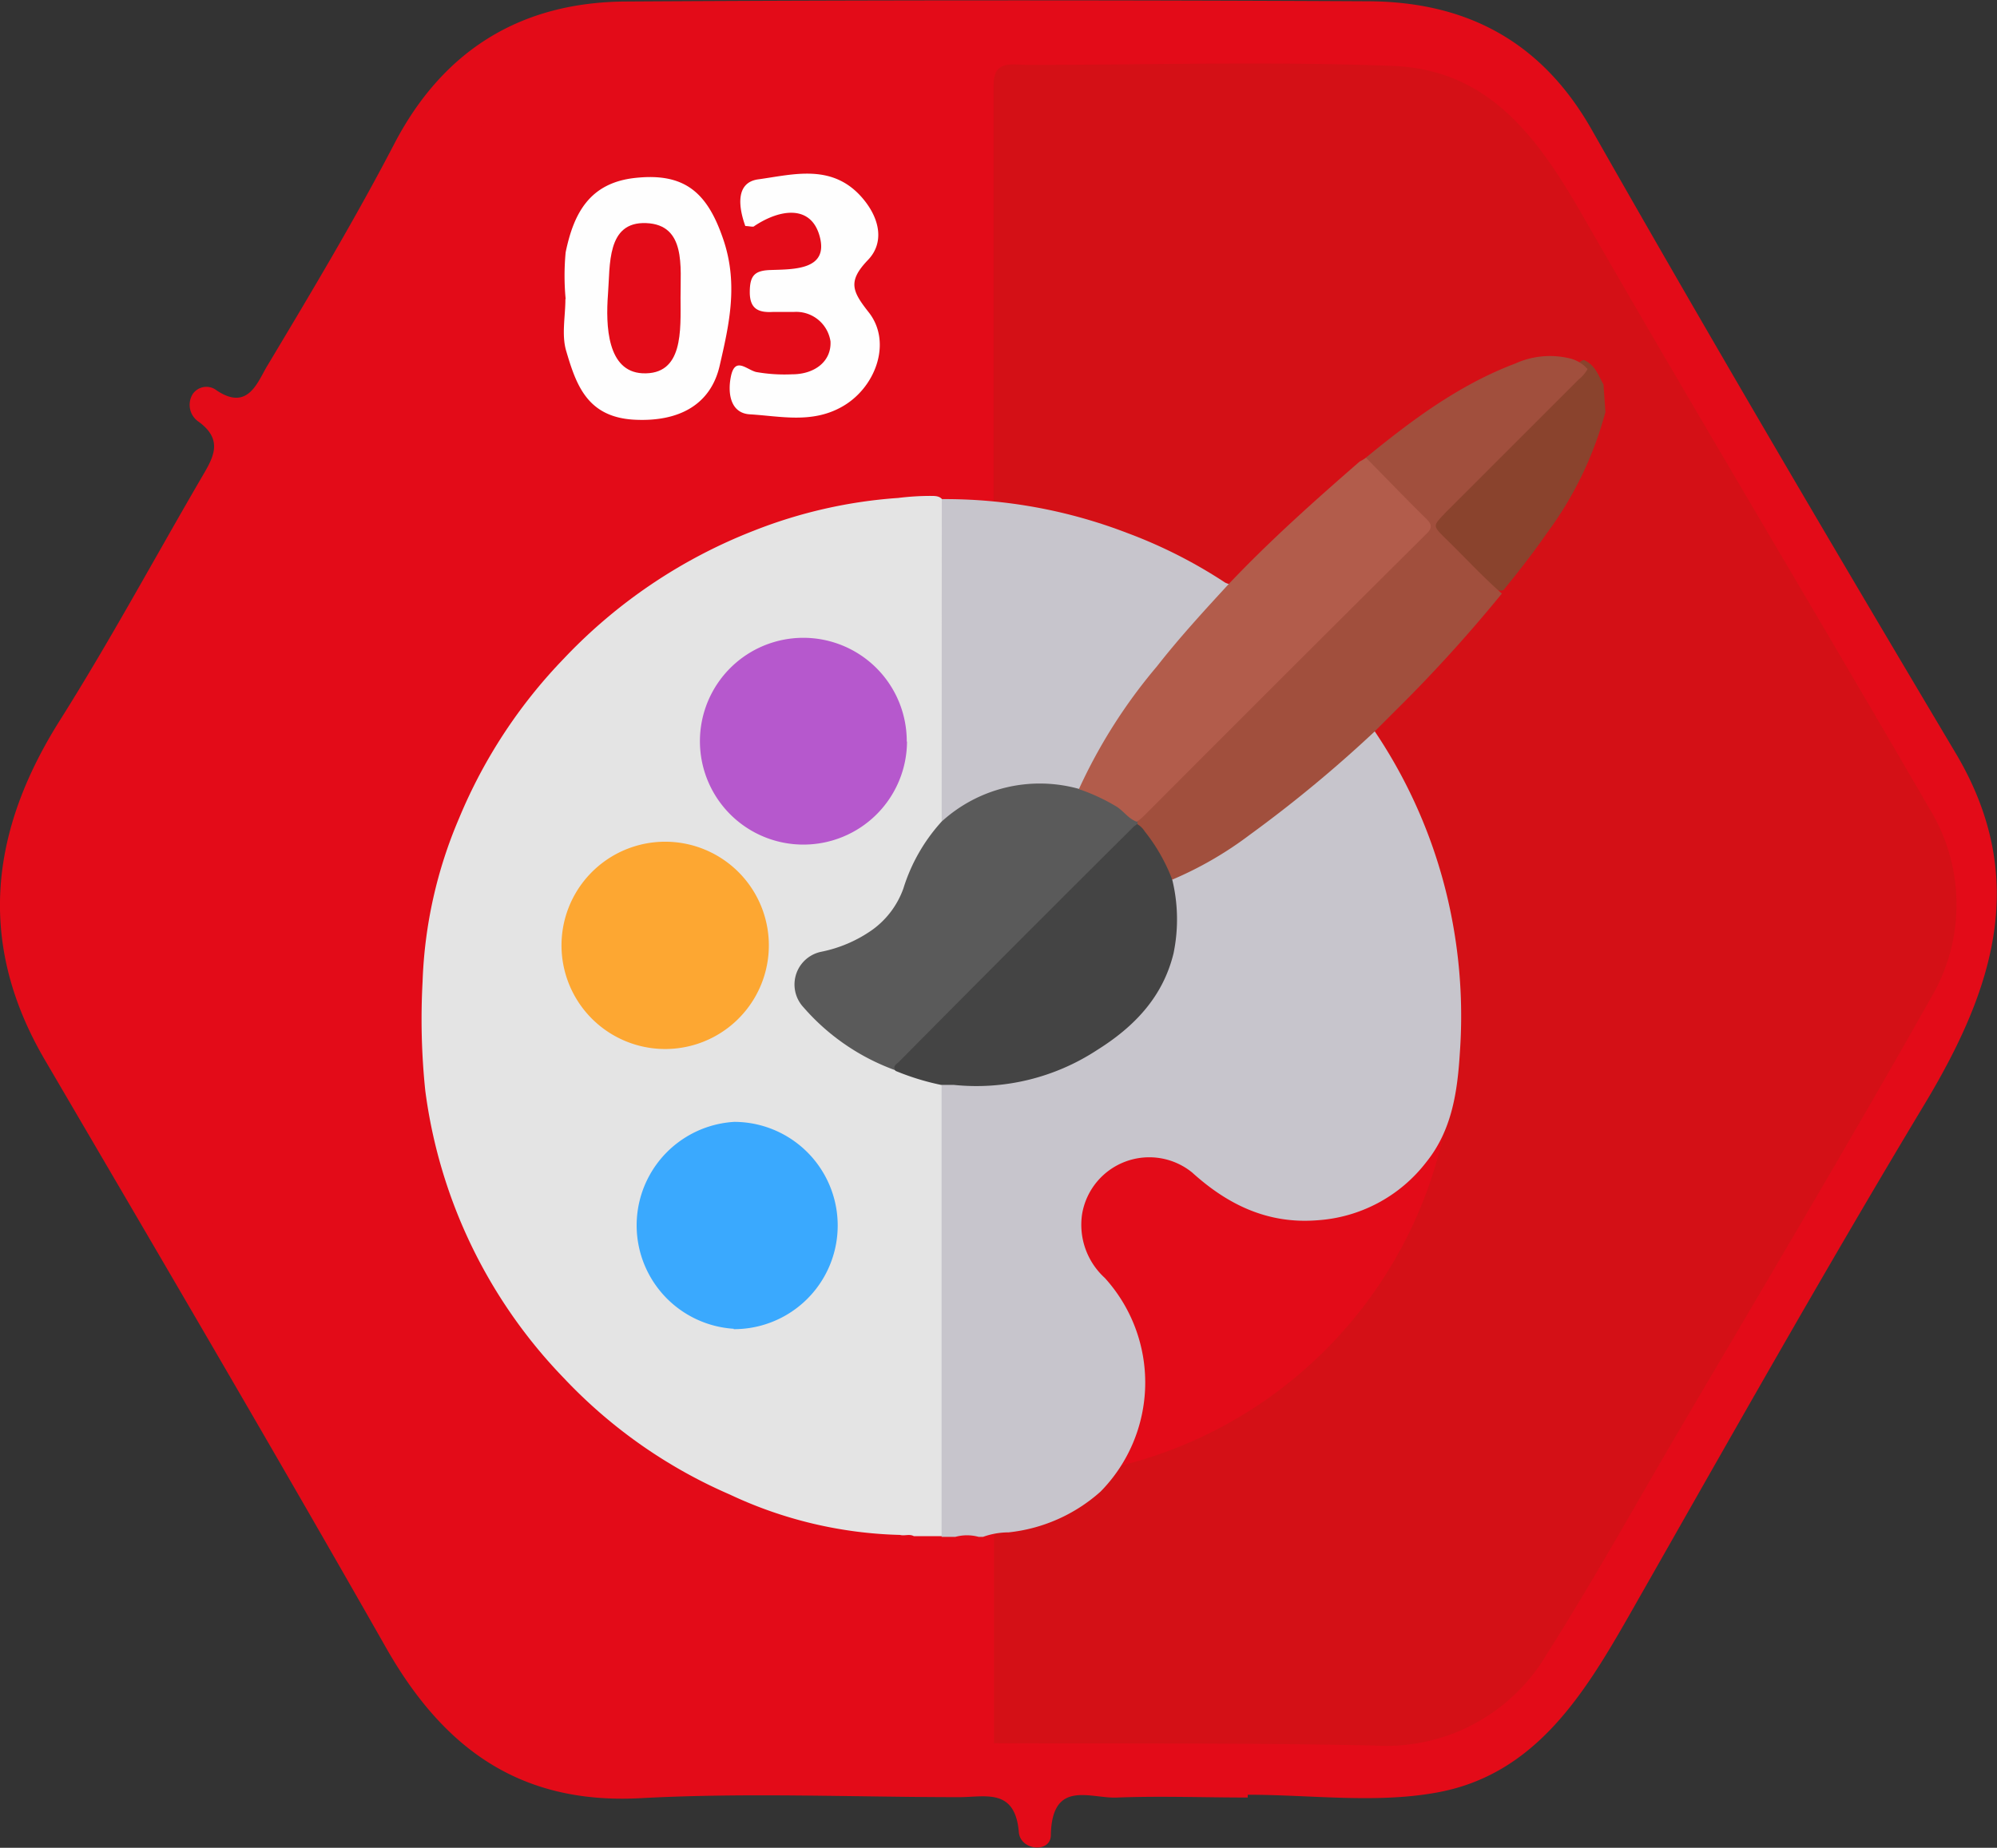 <svg xmlns="http://www.w3.org/2000/svg" viewBox="0 0 156.61 144.94"><rect x="0" y="0" width="156.61" height="144.94" fill="#333333" stroke="none"/><defs><style>.cls-1{fill:#cbbb9f;}.cls-2{fill:#e30b18;}.cls-3{fill:#d41016;}.cls-4{fill:#fefefe;}.cls-5{fill:#8a432d;}.cls-6{fill:#e4e4e4;}.cls-7{fill:#c7c5cc;}.cls-8{fill:#5a5a5a;}.cls-9{fill:#444;}.cls-10{fill:#b658cd;}.cls-11{fill:#fda732;}.cls-12{fill:#3aa9fe;}.cls-13{fill:#a14f3d;}.cls-14{fill:#b25c4b;}</style></defs><title>iconRecurso 18</title><g id="Capa_2" data-name="Capa 2"><g id="Capa_1-2" data-name="Capa 1"><path class="cls-1" d="M9.45,87.86c1.4,1.2,4,1,4.49,3.43a1,1,0,0,1-1.52,1.2c-1.7-.87-4.12-.91-4.7-3.22C7.53,88.52,8.41,87.89,9.45,87.86Z"/><path class="cls-1" d="M17.3,92.72c1.59.73,3.51,1.24,4,3.35.23,1-.5,1.75-1.35,1.34-1.6-.77-3.59-1.27-4.15-3.3C15.54,93.13,16.22,92.67,17.3,92.72Z"/><path class="cls-2" d="M97.85,141c-3.41,0-6.83-.13-10.23,0-2.07.11-5.12-1.49-5.21,2.94,0,1.44-2.39,1.23-2.51-.22-.29-3.49-2.63-2.75-4.66-2.75-8.33,0-16.67-.37-25,.08-9.47.51-15.46-3.91-19.93-11.74C21.53,113.87,12.52,98.52,3.53,83.16c-5.39-9.2-4.31-18,1.2-26.71,3.88-6.16,7.34-12.57,11-18.86.9-1.55,1.91-3-.14-4.5a1.6,1.6,0,0,1-.47-2.19A1.3,1.3,0,0,1,17,30.63c2.49,1.66,3.21-.72,4-2C24.43,22.9,27.9,17.1,31,11.13,34.89,3.78,41,.19,49,.12,68.41,0,87.79,0,107.17.1c7.64,0,13.64,3,17.65,10.06,9.32,16.41,18.89,32.68,28.54,48.9,5.82,9.77,3,18.44-2.28,27.3-8,13.29-15.6,26.8-23.27,40.27-3.62,6.35-7.49,12.66-15.26,14-4.76.84-9.79.15-14.7.15Z"/><path class="cls-3" d="M77.92,6.61c0-1.94,1.53-1.52,2.66-1.52,9.55,0,19.11-.29,28.64.08,7.65.29,11.49,5.79,14.94,11.82,8.92,15.54,18.16,30.91,27.14,46.42a14.38,14.38,0,0,1,.15,14.83C144.86,89.92,138,101.44,131.21,113c-3.28,5.62-6.45,11.3-9.93,16.79a14.6,14.6,0,0,1-13.47,7.13c-10-.21-19.9-.14-29.86-.18A3.7,3.7,0,0,1,76.41,134c0-5.31-.82-10.64.51-15.9a3.37,3.37,0,0,1,.83-1.12A8.87,8.87,0,0,1,82,115.9,34.42,34.42,0,0,0,113.9,84.35c1.41-19.32-10.55-34.73-28.65-38-2.55-.45-5.13-.75-7.47-2a3.65,3.65,0,0,1-.88-1.18c-.91-1.78-.65-3.69-.66-5.56q-.06-12.72,0-25.43C76.24,10.18,76.22,8.15,77.92,6.61Z"/><path class="cls-2" d="M77.92,4.89l0,37.64c-1.17,2.11-3.37,2.11-5.33,2.47C50,49.17,37,71,44.86,92.49c4.86,13.19,14.76,20.89,28.76,23.11,1.58.25,3.35,0,4.33,1.76v19.38c-9.81,0-19.63.32-29.44.06-5.95-.16-10.31-3.58-13.26-8.66-9.56-16.45-18.89-33-28.64-49.36C2.35,71.65,5,65.62,8.44,59.57c8.83-15.33,17.9-30.52,26.64-45.89,3.41-6,8-8.94,15-8.77C59.37,5.14,68.65,4.92,77.92,4.89Z"/><path class="cls-4" d="M44.36,23.46a19.52,19.52,0,0,1,0-3.67c.62-3,1.84-5.47,5.51-5.84,3.92-.41,5.66,1.24,6.89,4.94,1.15,3.49.39,6.69-.32,9.79s-3.24,4.43-6.72,4.24c-3.68-.21-4.54-2.75-5.32-5.4-.37-1.26-.06-2.7-.06-4.06Z"/><path class="cls-4" d="M58.45,17.73c-.55-1.52-.76-3.41,1-3.66,2.79-.38,5.91-1.31,8.28,1.58,1.32,1.61,1.59,3.44.34,4.74-1.61,1.68-1.24,2.46.06,4.11,1.87,2.38.51,6-2.18,7.45-2.34,1.28-4.78.69-7.15.55-1.47-.09-1.74-1.56-1.5-2.87.31-1.73,1.23-.64,2-.45a12.71,12.71,0,0,0,2.83.18c1.74,0,3.08-1,3-2.58a2.72,2.72,0,0,0-2.89-2.31c-.55,0-1.09,0-1.64,0-1.11.06-1.8-.23-1.8-1.55s.39-1.7,1.63-1.74c1.82-.06,4.52,0,3.87-2.57s-3.1-2.24-5.14-.88C59.09,17.84,58.76,17.73,58.45,17.73Z"/><path class="cls-2" d="M53.37,23.35c0,2.54.25,6.09-3,5.93-2.74-.15-2.88-3.7-2.69-6.21.18-2.25-.13-5.7,3-5.57S53.36,20.93,53.37,23.35Z"/><path class="cls-5" d="M124.19,28.23c.92.39,1.15,1.22,1.56,1.93l.15,2.16a28.07,28.07,0,0,1-4.56,9.46c-1.07,1.54-2.2,3-3.43,4.5-.41.15-.64-.12-.88-.3-1.67-1.26-3.31-2.54-5-3.78-.61-.45-.7-.9-.23-1.47.22-.28.45-.54.69-.79l10.86-11A2,2,0,0,1,124.19,28.23Z"/><path class="cls-6" d="M73.84,120.5H71.67c-.35-.2-.73,0-1.09-.1a33.19,33.19,0,0,1-13.35-3.17,39.34,39.34,0,0,1-13-9.12A39.81,39.81,0,0,1,33.35,85.54,54.32,54.32,0,0,1,33.14,77,35.58,35.58,0,0,1,36,64.19,40.12,40.12,0,0,1,44.18,51.7,40.93,40.93,0,0,1,59.11,41.63a37.87,37.87,0,0,1,11.32-2.57A20.66,20.66,0,0,1,73,38.9c.38,0,.8,0,1,.45a3.6,3.6,0,0,1,.1,1.08q0,11.43,0,22.86a5.49,5.49,0,0,1,0,.81,1.69,1.69,0,0,1-.51,1,11.34,11.34,0,0,0-2.28,4,8.05,8.05,0,0,1-6,5.51A7.47,7.47,0,0,0,64,75a2.39,2.39,0,0,0-.84,3.78,17.73,17.73,0,0,0,7.27,5,21,21,0,0,0,2.91.83c.37.07.68.21.77.63a6.79,6.79,0,0,1,.07,1.35q0,16.13,0,32.24A2.34,2.34,0,0,1,73.84,120.5Z"/><path class="cls-7" d="M107.82,57.38A39.64,39.64,0,0,1,114,72.82a40.46,40.46,0,0,1,.49,9.7c-.19,3.06-.6,6.11-2.64,8.64a11.74,11.74,0,0,1-8.56,4.56c-3.86.3-7-1.21-9.8-3.75a5.34,5.34,0,0,0-8.63,3.27,5.64,5.64,0,0,0,1.78,5A12.2,12.2,0,0,1,86.31,117a12.84,12.84,0,0,1-7.21,3.2,5.93,5.93,0,0,0-2,.35h-.36a3.47,3.47,0,0,0-1.81,0H73.84q0-17.73,0-35.47a1.59,1.59,0,0,1,1.22-.19,17.15,17.15,0,0,0,13.12-4.41,11,11,0,0,0,3.67-6.07,12.12,12.12,0,0,0,.07-4,3.32,3.32,0,0,1-.13-1.25.87.87,0,0,1,.52-.46,50.72,50.72,0,0,0,10.47-7.11c1.44-1.19,2.79-2.46,4.2-3.67C107.24,57.63,107.42,57.32,107.82,57.38Z"/><path class="cls-7" d="M73.86,39.15A39.81,39.81,0,0,1,88.38,41.8a38.15,38.15,0,0,1,7.7,3.9,1.38,1.38,0,0,0,.34.12c.15.41-.19.6-.4.82A78.39,78.39,0,0,0,87.62,57a29.74,29.74,0,0,0-2.37,4.14c-.17.34-.26.75-.67.93-1.1-.07-2.19-.24-3.3-.25A10.48,10.48,0,0,0,74.85,64c-.3.22-.55.59-1,.5Q73.85,51.81,73.86,39.15Z"/><path class="cls-8" d="M73.84,64.45A11.42,11.42,0,0,1,84.68,61.9c1.51,0,2.59.94,3.73,1.74a5,5,0,0,1,.8.72.34.34,0,0,1,.07.24,2.66,2.66,0,0,1-.8,1L71.24,82.81a7.92,7.92,0,0,0-1,1.15A17.35,17.35,0,0,1,63,79a2.62,2.62,0,0,1,1.39-4.34,10.53,10.53,0,0,0,4-1.71,6.82,6.82,0,0,0,2.46-3.27A13.9,13.9,0,0,1,73.84,64.45Z"/><path class="cls-9" d="M70.23,84c-.23-.33,0-.49.23-.67Q79.69,74,88.91,64.84a2.64,2.64,0,0,1,.29-.21.28.28,0,0,1,.34,0A8,8,0,0,1,91.93,69a13.15,13.15,0,0,1,.1,5.79c-.84,3.43-3.09,5.76-6,7.58a17.25,17.25,0,0,1-11.23,2.73c-.32,0-.66,0-1,0A19.8,19.8,0,0,1,70.23,84Z"/><path class="cls-10" d="M71.13,58.17A8.12,8.12,0,0,1,63,66.25a8.11,8.11,0,1,1,8.11-8.08Z"/><path class="cls-11" d="M60.29,74.44a8.13,8.13,0,0,1-16.25,0,8.13,8.13,0,1,1,16.25,0Z"/><path class="cls-12" d="M57.54,104.23A8.13,8.13,0,0,1,57.59,88a8.13,8.13,0,1,1-.05,16.26Z"/><path class="cls-13" d="M91.93,69a14.1,14.1,0,0,0-2.16-3.79,1.7,1.7,0,0,0-.57-.56,1,1,0,0,0,0-.17c.11-.44.48-.68.77-1l21.12-21.12c.17-.17.33-.36.51-.51.45-.39.41-.72,0-1.12-1.32-1.29-2.61-2.59-3.9-3.9-.25-.26-.66-.46-.57-.94,3.59-2.94,7.3-5.71,11.69-7.37a6.6,6.6,0,0,1,4.14-.44,2.72,2.72,0,0,1,1.54.87,2.75,2.75,0,0,1-.7.82L113.65,39.92c-.13.13-.26.25-.38.39-.89.93-.9.94,0,1.84,1.51,1.46,2.91,3,4.51,4.41a115.14,115.14,0,0,1-8.27,9.11l-1.71,1.71A102.59,102.59,0,0,1,98,65.49,28.52,28.52,0,0,1,91.93,69Z"/><path class="cls-14" d="M107.12,35.9c1.56,1.58,3.1,3.19,4.69,4.75.48.47.57.75,0,1.28q-11.07,11-22.1,22.07a6.09,6.09,0,0,1-.55.46c-.64-.22-1-.79-1.55-1.16a15.1,15.1,0,0,0-3-1.4,41.8,41.8,0,0,1,6.12-9.63c1.76-2.25,3.69-4.35,5.62-6.45,3.23-3.41,6.73-6.53,10.27-9.61C106.82,36.1,107,36,107.12,35.9Z"/></g></g></svg>